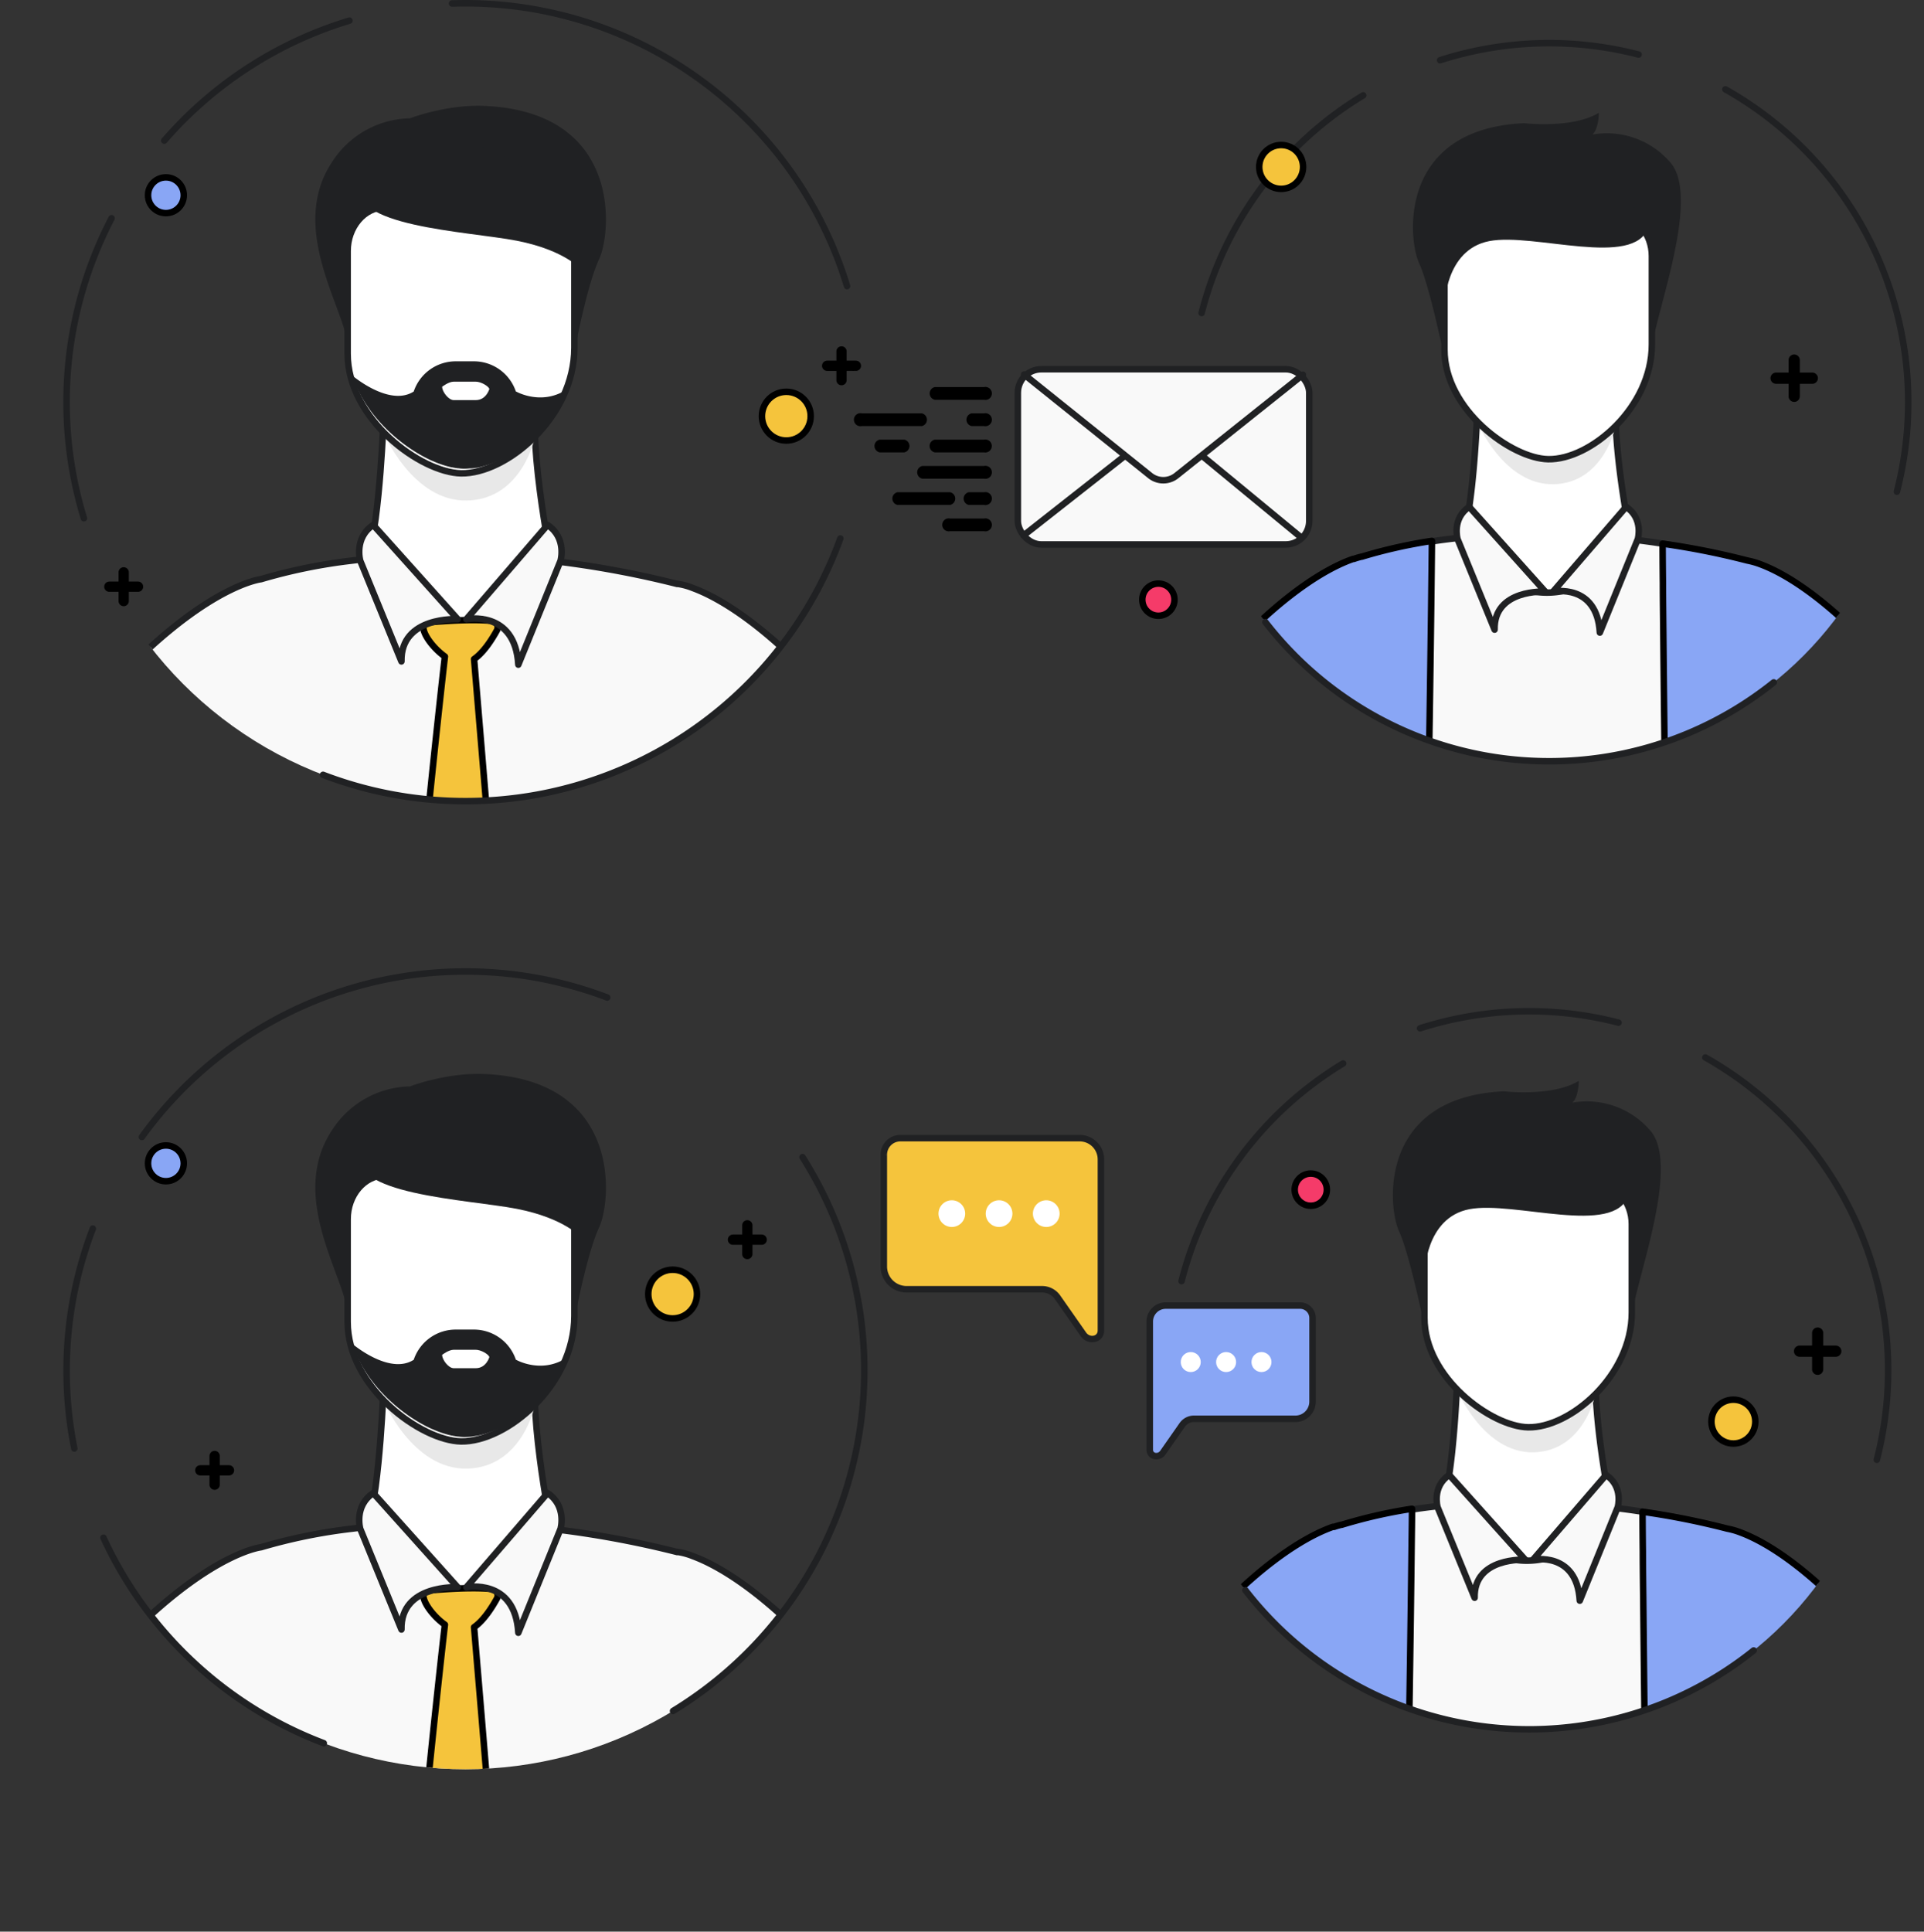 <svg id="Layer_1" data-name="Layer 1" xmlns="http://www.w3.org/2000/svg" xmlns:xlink="http://www.w3.org/1999/xlink" viewBox="0 0 592.34 594.6"><rect x="0" y="0" width="592.34" height="594.6" fill="#333333" stroke="none"/><defs><style>.cls-1,.cls-8{fill:none;}.cls-2{clip-path:url(#clip-path);}.cls-14,.cls-3{fill:#fff;}.cls-16,.cls-19,.cls-20,.cls-3,.cls-6,.cls-8{stroke:#202123;}.cls-13,.cls-3,.cls-6,.cls-7,.cls-8{stroke-linecap:round;stroke-linejoin:round;}.cls-10,.cls-11,.cls-13,.cls-15,.cls-16,.cls-19,.cls-20,.cls-3,.cls-6,.cls-7,.cls-8,.cls-9{stroke-width:2px;}.cls-4{fill:#e8e8e8;}.cls-5{fill:#202123;}.cls-16,.cls-6{fill:#f9f9f9;}.cls-15,.cls-19,.cls-7{fill:#89a6f5;}.cls-10,.cls-11,.cls-13,.cls-15,.cls-7,.cls-9{stroke:#000;}.cls-13,.cls-20,.cls-9{fill:#f5c43c;}.cls-10,.cls-11,.cls-15,.cls-16,.cls-19,.cls-20,.cls-9{stroke-miterlimit:10;}.cls-10{fill:#f53b69;}.cls-12{clip-path:url(#clip-path-2);}.cls-17{clip-path:url(#clip-path-3);}.cls-18{clip-path:url(#clip-path-4);}</style><clipPath id="clip-path" transform="translate(-323.42 -222.65)"><circle class="cls-1" cx="800.39" cy="346.47" r="110.51"/></clipPath><clipPath id="clip-path-2" transform="translate(-323.42 -222.65)"><circle class="cls-1" cx="466.72" cy="346.47" r="122.78"/></clipPath><clipPath id="clip-path-3" transform="translate(-323.42 -222.65)"><circle class="cls-1" cx="794.21" cy="644.47" r="110.51"/></clipPath><clipPath id="clip-path-4" transform="translate(-323.42 -222.65)"><circle class="cls-1" cx="466.72" cy="644.47" r="122.78"/></clipPath></defs><title>1_human</title><g class="cls-2"><path class="cls-3" d="M778.12,351.66c-.33,7-1.34,24.34-3.75,34.47a5.16,5.16,0,0,1-2.1,3.06L757,399.83a5.25,5.25,0,0,0,2.23,9.5L838,421.11a5.26,5.26,0,0,0,5-8.28l-16.83-23.25a5.4,5.4,0,0,1-.9-2.07c-1.22-6.29-6.86-36.9-3.34-49,3.35-11.52-30.6,3.82-40.82,8.67A5.23,5.23,0,0,0,778.12,351.66Z" transform="translate(-323.42 -222.65)"/><path class="cls-4" d="M778.09,352.31s8.24,19.82,23.75,19.39,19-18,19-18Z" transform="translate(-323.42 -222.65)"/><path class="cls-5" d="M768.83,336.26s-5-25-8.5-32.58-6.41-41.36,32.33-43.11c0,0,14.86,1.75,23-3.2,0,0,0,4.95-2,6.7a25.77,25.77,0,0,1,23.89,8.45c10.48,11.65-7,52.43-6.12,62Z" transform="translate(-323.42 -222.65)"/><path class="cls-3" d="M800.06,364c-11.24-.2-31.93-15.17-31.93-33.7V301.42c0-6.76,4.72-12.3,10.49-12.3H821.5c5.76,0,10.48,5.54,10.48,12.3V328.7C832,348.14,813,364.26,800.06,364Z" transform="translate(-323.42 -222.65)"/><path class="cls-5" d="M768.13,316.86s.06-17.37,13.83-20,44.56,8.46,48.93-4.21-59.54-12.45-62.76-4.36S768.13,316.86,768.13,316.86Z" transform="translate(-323.42 -222.65)"/><path class="cls-6" d="M870.17,470.84H724.45l-.74-.81c3.72-33.22,11.56-72.86,17.84-75.49,0,0,.72-.27,2.11-.71h0a143.19,143.19,0,0,1,20.5-4.52h.07q4.41-.69,9.6-1.22a52,52,0,0,0,8.34,9.91,25.2,25.2,0,0,0,33.7,1.17,64.87,64.87,0,0,0,9.59-10.51q4.79.56,9.79,1.33c8.12,1.25,16.67,2.95,25.61,5.2,1.06.26,2.12.53,3.19.82h0c.43.1.85.22,1.27.33,0,0,.1.44.36,3.06h0C866.27,405.33,867.58,422.43,870.17,470.84Z" transform="translate(-323.42 -222.65)"/><path class="cls-7" d="M742.7,394l-.11,0a21.25,21.25,0,0,0-2.22.65l-.16.05-.13,0-.09,0c-7.32,2.54-25.16,11.53-50.1,42.69a10.42,10.42,0,0,0-1.2,11.15,39.88,39.88,0,0,0,34.15,22.16l.78,0h39.51c.42-24.65.72-46.1.9-60.8.08-6.5.14-11.67.18-15.23s.06-5.51.06-5.51h-.07A153.26,153.26,0,0,0,742.7,394Z" transform="translate(-323.42 -222.65)"/><path class="cls-7" d="M865.37,396.33a24.12,24.12,0,0,0-4-1.14h0A234.35,234.35,0,0,0,835.29,390h0c0,.21,0,4.65.09,12.31h0c0,4.91.1,11.16.16,18.45.13,13.59.32,30.85.58,50.09H878c.66,0,1.31,0,2,0a39.92,39.92,0,0,0,33.59-21.69,11.55,11.55,0,0,0-1.36-12.42C889.22,408,872.81,399.08,865.37,396.33Z" transform="translate(-323.42 -222.65)"/></g><path class="cls-8" d="M854.63,250.16A110.55,110.55,0,0,1,907.42,374" transform="translate(-323.42 -222.65)"/><path class="cls-8" d="M766.79,241.18a110,110,0,0,1,61.1-1.74" transform="translate(-323.42 -222.65)"/><path class="cls-8" d="M693.36,319a110.08,110.08,0,0,1,49.75-67" transform="translate(-323.42 -222.65)"/><path class="cls-8" d="M869.5,432.7A110.52,110.52,0,0,1,713,414.14" transform="translate(-323.42 -222.65)"/><path class="cls-6" d="M801.56,404.77s13.5-2.7,14.4,12.6l11.7-28.8s1.8-6.3-3.6-9.9Z" transform="translate(-323.42 -222.65)"/><path class="cls-6" d="M799.15,404.77s-15.88-.9-15.59,11.7l-11.41-27.9s-1.8-6.3,3.6-9.9Z" transform="translate(-323.42 -222.65)"/><circle class="cls-9" cx="394.43" cy="51.39" r="6.75"/><circle class="cls-10" cx="356.63" cy="184.59" r="4.95"/><path class="cls-11" d="M881.37,338.34h-4.84V333.5a.73.73,0,0,0-1.46,0v4.84h-4.84a.73.73,0,0,0,0,1.46h4.84v4.84a.73.73,0,1,0,1.46,0V339.8h4.84a.73.73,0,0,0,0-1.46Z" transform="translate(-323.42 -222.65)"/><g class="cls-12"><path class="cls-3" d="M441.5,351.41s-1,29.85-4.78,43.22l-30.24,21.09,113.82,17-27.14-37.51s-8.2-40-3.9-54.83S441.5,351.41,441.5,351.41Z" transform="translate(-323.42 -222.65)"/><path class="cls-4" d="M441.34,355.53s9,21.67,26,21.19,20.81-19.65,20.81-19.65Z" transform="translate(-323.42 -222.65)"/><path class="cls-5" d="M472.55,255.25c42.36,1.8,39.17,38.85,35.34,47.12s-7.38,27.38-7.38,27.38l-70,1c.95-10.51-19-36.56-5-58a29.12,29.12,0,0,1,24.12-13.68S460.8,254.75,472.55,255.25Z" transform="translate(-323.42 -222.65)"/><path class="cls-3" d="M465.35,368.35c-12.29-.22-34.9-16.58-34.9-36.84V299.9c0-7.39,5.16-13.45,11.46-13.45h46.87c6.31,0,11.47,6.06,11.47,13.45v29.83C500.25,351,479.44,368.6,465.35,368.35Z" transform="translate(-323.42 -222.65)"/><path class="cls-5" d="M502.51,305.75s-5-6.08-20-9-53.29-4.34-48-18c12-31,59.69-2.09,63.21,6.75S502.51,305.75,502.51,305.75Z" transform="translate(-323.42 -222.65)"/><path class="cls-6" d="M536.75,403.66l0,0a21,21,0,0,0-4.85-1.31v.05a300.33,300.33,0,0,0-35-6.67c-1.25-.17-2.48-.31-3.69-.46-7.47,9.93-13.45,14.45-19.73,17.61-1.39.7-2.79,1.33-4.24,1.94-1.25.52-2.52,1-3.84,1.56a24,24,0,0,1-4.84-1.22c-.9-.32-1.79-.7-2.67-1.11-12-5.68-21.13-19-21.13-19.4-1.68.17-3.32.36-4.9.56a165.74,165.74,0,0,0-28.07,5.72h0c-.88.11-31.88,4.37-79.31,76a49.56,49.56,0,0,0,46.64,32.79H561.75a51.21,51.21,0,0,0,6.71-.45,49.62,49.62,0,0,0,40.14-32.92C572.66,421.86,547,407.44,536.75,403.66Z" transform="translate(-323.42 -222.65)"/><path class="cls-13" d="M450.91,518.25h26.15c-2.75-33.78-5.57-67.55-7-84.52-.29-3.49-.52-6.27-.69-8.19h0c3-2.09,5.53-6.12,7-8.78a2,2,0,0,0-1.56-3c-7.35-.74-19.42.47-19.42.47-4,.31.08,7,5,10.52-.19,1.62-.48,4.15-.85,7.45C457.75,448.41,454,483.14,450.91,518.25Z" transform="translate(-323.42 -222.65)"/><path class="cls-6" d="M467,413.25s15-3,16,14l13-32s2-7-4-11Z" transform="translate(-323.42 -222.65)"/><path class="cls-6" d="M464.33,413.25s-17.64-1-17.32,13l-12.68-31s-2-7,4-11Z" transform="translate(-323.42 -222.65)"/></g><path class="cls-8" d="M462.59,223.72a122.84,122.84,0,0,1,121.61,87" transform="translate(-323.42 -222.65)"/><path class="cls-8" d="M374,265.93A122.29,122.29,0,0,1,431,229" transform="translate(-323.42 -222.65)"/><path class="cls-8" d="M349.25,382.18a122.43,122.43,0,0,1,8.52-92.34" transform="translate(-323.42 -222.65)"/><path class="cls-8" d="M582.13,388.41a122.79,122.79,0,0,1-159.25,72.75" transform="translate(-323.42 -222.65)"/><path class="cls-5" d="M470,366.64l.22,0c.62-.12,1.25-.26,1.88-.44l.25-.07c.63-.18,1.26-.38,1.9-.61l.25-.09c.64-.24,1.29-.51,1.94-.8l.2-.09c.67-.3,1.35-.63,2-1l.09-.05a46,46,0,0,0,19.8-21.4c-8,5.8-16.22,1.08-16.22,1.08h-.07a13.64,13.64,0,0,0-12.89-9.3h-5.67a13.64,13.64,0,0,0-12.89,9.3h0c-7.51,4.79-18.86-4.89-18.86-4.89l.11.39.05.13c3.09,9.25,10.36,17.11,18,22.17h0l.11.07a45.28,45.28,0,0,0,6.24,3.46l.06,0a30.24,30.24,0,0,0,5.94,2l.13,0q.89.19,1.74.3l.16,0a16.12,16.12,0,0,0,1.65.13,17.2,17.2,0,0,0,1.88-.08h.14Q469,366.82,470,366.64Z" transform="translate(-323.42 -222.65)"/><path class="cls-14" d="M469.89,345.81h-6.8c-1.56,0-3.55-2.55-3.55-4.11,0,0,2-1.56,3.55-1.56h6.8c1.56,0,3.84,1.3,4.2,2.22C474.09,342.36,473.15,345.81,469.89,345.81Z" transform="translate(-323.42 -222.65)"/><circle class="cls-9" cx="242.08" cy="128.1" r="7.5"/><circle class="cls-15" cx="51.08" cy="60.1" r="5.5"/><path class="cls-11" d="M586.92,334.67h-3.84v-3.84a.58.58,0,1,0-1.16,0v3.84h-3.84a.58.58,0,1,0,0,1.16h3.84v3.84a.58.58,0,0,0,1.16,0v-3.84h3.84a.58.58,0,0,0,0-1.16Z" transform="translate(-323.42 -222.65)"/><path class="cls-11" d="M365.92,402.67h-3.84v-3.84a.58.58,0,1,0-1.16,0v3.84h-3.84a.58.58,0,1,0,0,1.16h3.84v3.84a.58.58,0,1,0,1.16,0v-3.84h3.84a.58.58,0,1,0,0-1.16Z" transform="translate(-323.42 -222.65)"/><path d="M626.37,345.71H611.22a2,2,0,0,1,0-3.91h15.15a2,2,0,1,1,0,3.91Z" transform="translate(-323.42 -222.65)"/><path d="M626.37,353.8h-3.83a2,2,0,0,1,0-3.91h3.83a2,2,0,1,1,0,3.91Z" transform="translate(-323.42 -222.65)"/><path d="M607.22,353.8H588.73a2,2,0,1,1,0-3.91h18.49a2,2,0,0,1,0,3.91Z" transform="translate(-323.42 -222.65)"/><path d="M626.37,361.9H611.22a2,2,0,0,1,0-3.92h15.15a2,2,0,1,1,0,3.92Z" transform="translate(-323.42 -222.65)"/><path d="M601.82,361.9h-7.57a2,2,0,0,1,0-3.92h7.57a2,2,0,0,1,0,3.92Z" transform="translate(-323.42 -222.65)"/><path d="M626.37,370h-19a2,2,0,0,1,0-3.91h19a2,2,0,1,1,0,3.91Z" transform="translate(-323.42 -222.65)"/><path d="M626.37,378.08h-4.7a2,2,0,0,1,0-3.91h4.7a2,2,0,1,1,0,3.91Z" transform="translate(-323.42 -222.65)"/><path d="M615.93,378.08h-16.2a2,2,0,0,1,0-3.91h16.2a2,2,0,0,1,0,3.91Z" transform="translate(-323.42 -222.65)"/><path d="M626.37,386.17H615.93a2,2,0,1,1,0-3.91h10.44a2,2,0,1,1,0,3.91Z" transform="translate(-323.42 -222.65)"/><rect class="cls-16" x="313.36" y="113.66" width="89.72" height="53.94" rx="7.25"/><path class="cls-8" d="M638.73,337.93,677.46,369a6.46,6.46,0,0,0,8.15.05L724.54,338" transform="translate(-323.42 -222.65)"/><line class="cls-8" x1="315.15" y1="164.8" x2="346.08" y2="140.5"/><line class="cls-8" x1="400.61" y1="165.47" x2="370.53" y2="140.67"/><g class="cls-17"><path class="cls-3" d="M771.94,649.66c-.33,7.05-1.34,24.34-3.75,34.48a5.17,5.17,0,0,1-2.1,3.05l-15.24,10.64a5.25,5.25,0,0,0,2.23,9.5l78.71,11.78a5.25,5.25,0,0,0,5-8.27L820,687.58a5.12,5.12,0,0,1-.9-2.07c-1.23-6.29-6.86-36.89-3.34-49,3.34-11.52-30.6,3.82-40.83,8.67A5.23,5.23,0,0,0,771.94,649.66Z" transform="translate(-323.42 -222.65)"/><path class="cls-4" d="M771.91,650.31s8.24,19.82,23.75,19.39,19-18,19-18Z" transform="translate(-323.42 -222.65)"/><path class="cls-5" d="M762.66,634.26s-5-25-8.51-32.58-6.41-41.36,32.33-43.1c0,0,14.86,1.74,23-3.21,0,0,0,5-2,6.7a25.77,25.77,0,0,1,23.89,8.45c10.48,11.65-7,52.43-6.12,62Z" transform="translate(-323.42 -222.65)"/><path class="cls-3" d="M793.88,662c-11.24-.2-31.92-15.17-31.92-33.7V599.42c0-6.76,4.72-12.3,10.48-12.3h42.88c5.77,0,10.48,5.54,10.48,12.3v27.29C825.8,646.14,806.77,662.26,793.88,662Z" transform="translate(-323.42 -222.65)"/><path class="cls-5" d="M762,614.86s.06-17.37,13.82-20,44.56,8.47,48.93-4.2-59.54-12.46-62.75-4.37S762,614.86,762,614.86Z" transform="translate(-323.42 -222.65)"/><path class="cls-6" d="M864,768.84H718.27l-.74-.81c3.73-33.22,11.56-72.86,17.84-75.49,0,0,.72-.27,2.11-.7h0a143.53,143.53,0,0,1,20.5-4.52h.07c2.94-.45,6.14-.87,9.6-1.22A52.38,52.38,0,0,0,776,696a25.21,25.21,0,0,0,33.7,1.16,64.87,64.87,0,0,0,9.59-10.51c3.19.38,6.46.81,9.79,1.33,8.12,1.25,16.68,2.95,25.61,5.2,1.06.26,2.13.54,3.19.82h0l1.27.34s.1.44.36,3h0C860.1,703.33,861.4,720.43,864,768.84Z" transform="translate(-323.42 -222.65)"/><path class="cls-7" d="M736.52,692l-.11,0a19.17,19.17,0,0,0-2.22.64l-.16,0a.38.38,0,0,1-.13,0l-.09,0c-7.32,2.54-25.16,11.54-50.09,42.69a10.41,10.41,0,0,0-1.21,11.15,39.89,39.89,0,0,0,34.15,22.16l.78,0H757c.42-24.65.72-46.1.9-60.8.08-6.49.14-11.67.19-15.23s.05-5.51.05-5.51H758A153.59,153.59,0,0,0,736.52,692Z" transform="translate(-323.42 -222.65)"/><path class="cls-7" d="M859.19,694.34a22,22,0,0,0-4-1.14h0A234.35,234.35,0,0,0,829.11,688h0c0,.21,0,4.65.09,12.32h0c0,4.92.1,11.16.17,18.45.13,13.59.31,30.85.57,50.09h41.87c.66,0,1.31,0,2-.05a39.9,39.9,0,0,0,33.59-21.69A11.57,11.57,0,0,0,906,734.68C883.05,706,866.63,697.08,859.19,694.34Z" transform="translate(-323.42 -222.65)"/></g><path class="cls-8" d="M848.45,548.16A110.55,110.55,0,0,1,901.24,672" transform="translate(-323.42 -222.65)"/><path class="cls-8" d="M760.61,539.18a110,110,0,0,1,61.1-1.74" transform="translate(-323.42 -222.65)"/><path class="cls-8" d="M687.18,617a110.14,110.14,0,0,1,49.75-67" transform="translate(-323.42 -222.65)"/><path class="cls-8" d="M863.32,730.7a110.53,110.53,0,0,1-156.48-18.55" transform="translate(-323.42 -222.65)"/><path class="cls-6" d="M795.38,702.77s13.5-2.7,14.4,12.6l11.7-28.8s1.8-6.3-3.6-9.9Z" transform="translate(-323.42 -222.65)"/><path class="cls-6" d="M793,702.77s-15.88-.9-15.59,11.7L766,686.57s-1.8-6.3,3.6-9.9Z" transform="translate(-323.42 -222.65)"/><circle class="cls-9" cx="533.65" cy="437.6" r="6.75"/><circle class="cls-10" cx="403.55" cy="366.2" r="4.95"/><path class="cls-11" d="M888.6,637.85h-4.85V633a.73.73,0,0,0-.73-.73.73.73,0,0,0-.72.73v4.85h-4.85a.73.73,0,0,0-.73.72.73.73,0,0,0,.73.73h4.85v4.85a.72.72,0,0,0,.72.72.73.73,0,0,0,.73-.72V639.3h4.85a.73.73,0,0,0,.72-.73A.72.72,0,0,0,888.6,637.85Z" transform="translate(-323.42 -222.65)"/><g class="cls-18"><path class="cls-3" d="M441.5,649.41s-1,29.85-4.78,43.22l-30.24,21.1,113.82,17-27.14-37.51s-8.2-40-3.9-54.83S441.5,649.41,441.5,649.41Z" transform="translate(-323.42 -222.65)"/><path class="cls-4" d="M441.34,653.53s9,21.67,26,21.19,20.81-19.65,20.81-19.65Z" transform="translate(-323.42 -222.65)"/><path class="cls-5" d="M472.55,553.25c42.36,1.8,39.17,38.85,35.35,47.13s-7.39,27.37-7.39,27.37l-70,1c.95-10.51-19-36.55-5-58a29.15,29.15,0,0,1,24.12-13.68S460.8,552.76,472.55,553.25Z" transform="translate(-323.42 -222.65)"/><path class="cls-3" d="M465.35,666.35c-12.29-.22-34.9-16.58-34.9-36.83V597.91c0-7.4,5.16-13.45,11.46-13.45h46.87c6.31,0,11.47,6,11.47,13.45v29.82C500.25,649,479.44,666.6,465.35,666.35Z" transform="translate(-323.42 -222.65)"/><path class="cls-5" d="M502.51,603.75s-5-6.08-20-9-53.29-4.34-48-18c12-31,59.69-2.09,63.21,6.75S502.51,603.75,502.51,603.75Z" transform="translate(-323.42 -222.65)"/><path class="cls-6" d="M536.75,701.66h0a20.79,20.79,0,0,0-4.85-1.32v.06a298.39,298.39,0,0,0-35-6.68l-3.69-.45c-7.47,9.92-13.45,14.45-19.73,17.6-1.39.7-2.79,1.33-4.24,1.94-1.25.52-2.52,1-3.84,1.56a24,24,0,0,1-4.84-1.22,27.88,27.88,0,0,1-2.67-1.11c-12-5.68-21.13-19-21.13-19.4-1.68.17-3.32.36-4.9.56a167,167,0,0,0-28.07,5.72h0c-.88.11-31.88,4.38-79.31,76.05a49.56,49.56,0,0,0,46.64,32.79H561.75a49.5,49.5,0,0,0,46.85-33.37C572.66,719.87,547,705.44,536.75,701.66Z" transform="translate(-323.42 -222.65)"/><path class="cls-13" d="M450.91,816.25h26.15c-2.75-33.78-5.56-67.55-7-84.51-.29-3.5-.52-6.28-.69-8.2h0c3-2.09,5.53-6.12,7-8.77a2,2,0,0,0-1.56-3c-7.35-.74-19.42.47-19.42.47-4,.31.08,7,5,10.52-.19,1.62-.48,4.15-.85,7.45C457.75,746.41,454,781.14,450.91,816.25Z" transform="translate(-323.42 -222.65)"/><path class="cls-6" d="M467,711.25s15-3,16,14l13-32s2-7-4-11Z" transform="translate(-323.42 -222.65)"/><path class="cls-6" d="M464.33,711.25s-17.64-1-17.32,13l-12.68-31s-2-7,4-11Z" transform="translate(-323.42 -222.65)"/></g><path class="cls-8" d="M367.1,572.64A122.83,122.83,0,0,1,510.35,529.7" transform="translate(-323.42 -222.65)"/><path class="cls-8" d="M346.3,668.53A122.32,122.32,0,0,1,352,600.84" transform="translate(-323.42 -222.65)"/><path class="cls-8" d="M423.1,759.24A122.38,122.38,0,0,1,355.28,696" transform="translate(-323.42 -222.65)"/><path class="cls-8" d="M570.5,578.84a122.79,122.79,0,0,1-39.87,170.48" transform="translate(-323.42 -222.65)"/><path class="cls-5" d="M470,664.64l.22,0c.62-.12,1.25-.27,1.88-.45l.25-.06c.63-.18,1.26-.39,1.9-.62l.25-.09c.64-.24,1.29-.51,1.94-.8l.2-.08c.67-.31,1.35-.64,2-1l.09,0a46,46,0,0,0,19.8-21.4c-8,5.8-16.22,1.08-16.22,1.08h-.06a13.66,13.66,0,0,0-12.9-9.3h-5.67a13.64,13.64,0,0,0-12.89,9.3h0c-7.51,4.8-18.86-4.89-18.86-4.89l.11.39.05.13c3.09,9.26,10.36,17.11,18,22.17h0l.11.07a45.28,45.28,0,0,0,6.24,3.46l.06,0a30.24,30.24,0,0,0,5.94,2l.13,0c.59.13,1.17.23,1.74.31h.16a16.12,16.12,0,0,0,1.65.13c.61,0,1.24,0,1.88-.07h.14Q469,664.82,470,664.64Z" transform="translate(-323.42 -222.65)"/><path class="cls-14" d="M469.89,643.81h-6.8c-1.56,0-3.55-2.55-3.55-4.11,0,0,2-1.56,3.55-1.56h6.8c1.56,0,3.84,1.3,4.2,2.22C474.09,640.36,473.15,643.81,469.89,643.81Z" transform="translate(-323.42 -222.65)"/><circle class="cls-9" cx="207.08" cy="398.35" r="7.5"/><circle class="cls-15" cx="51.08" cy="358.1" r="5.5"/><path class="cls-11" d="M557.92,603.67h-3.84v-3.84a.58.58,0,1,0-1.16,0v3.84h-3.84a.58.58,0,1,0,0,1.16h3.84v3.84a.58.58,0,1,0,1.16,0v-3.84h3.84a.58.58,0,1,0,0-1.16Z" transform="translate(-323.42 -222.65)"/><path class="cls-11" d="M393.92,674.67h-3.84v-3.84a.58.58,0,1,0-1.16,0v3.84h-3.84a.58.58,0,1,0,0,1.16h3.84v3.84a.58.58,0,0,0,1.16,0v-3.84h3.84a.58.58,0,0,0,0-1.16Z" transform="translate(-323.42 -222.65)"/><path class="cls-19" d="M723.69,624.54H682.3a4.91,4.91,0,0,0-4.9,4.9v39.47c0,2.14,2.74,2.67,4,.93l6-8.58a4.39,4.39,0,0,1,3.59-1.87h31.26a5.28,5.28,0,0,0,5.26-5.26V628.35A3.82,3.82,0,0,0,723.69,624.54Z" transform="translate(-323.42 -222.65)"/><circle class="cls-14" cx="366.59" cy="419.27" r="3.08"/><circle class="cls-14" cx="377.48" cy="419.27" r="3.08"/><circle class="cls-14" cx="388.37" cy="419.27" r="3.08"/><path class="cls-20" d="M600.59,573h55.23a6.54,6.54,0,0,1,6.54,6.54v52.67c0,2.86-3.66,3.56-5.34,1.24l-8-11.44a5.83,5.83,0,0,0-4.79-2.5H602.52a7,7,0,0,1-7-7v-34.4A5.09,5.09,0,0,1,600.59,573Z" transform="translate(-323.42 -222.65)"/><circle class="cls-14" cx="322.11" cy="373.58" r="4.11"/><circle class="cls-14" cx="307.58" cy="373.58" r="4.11"/><circle class="cls-14" cx="293.04" cy="373.58" r="4.11"/></svg>